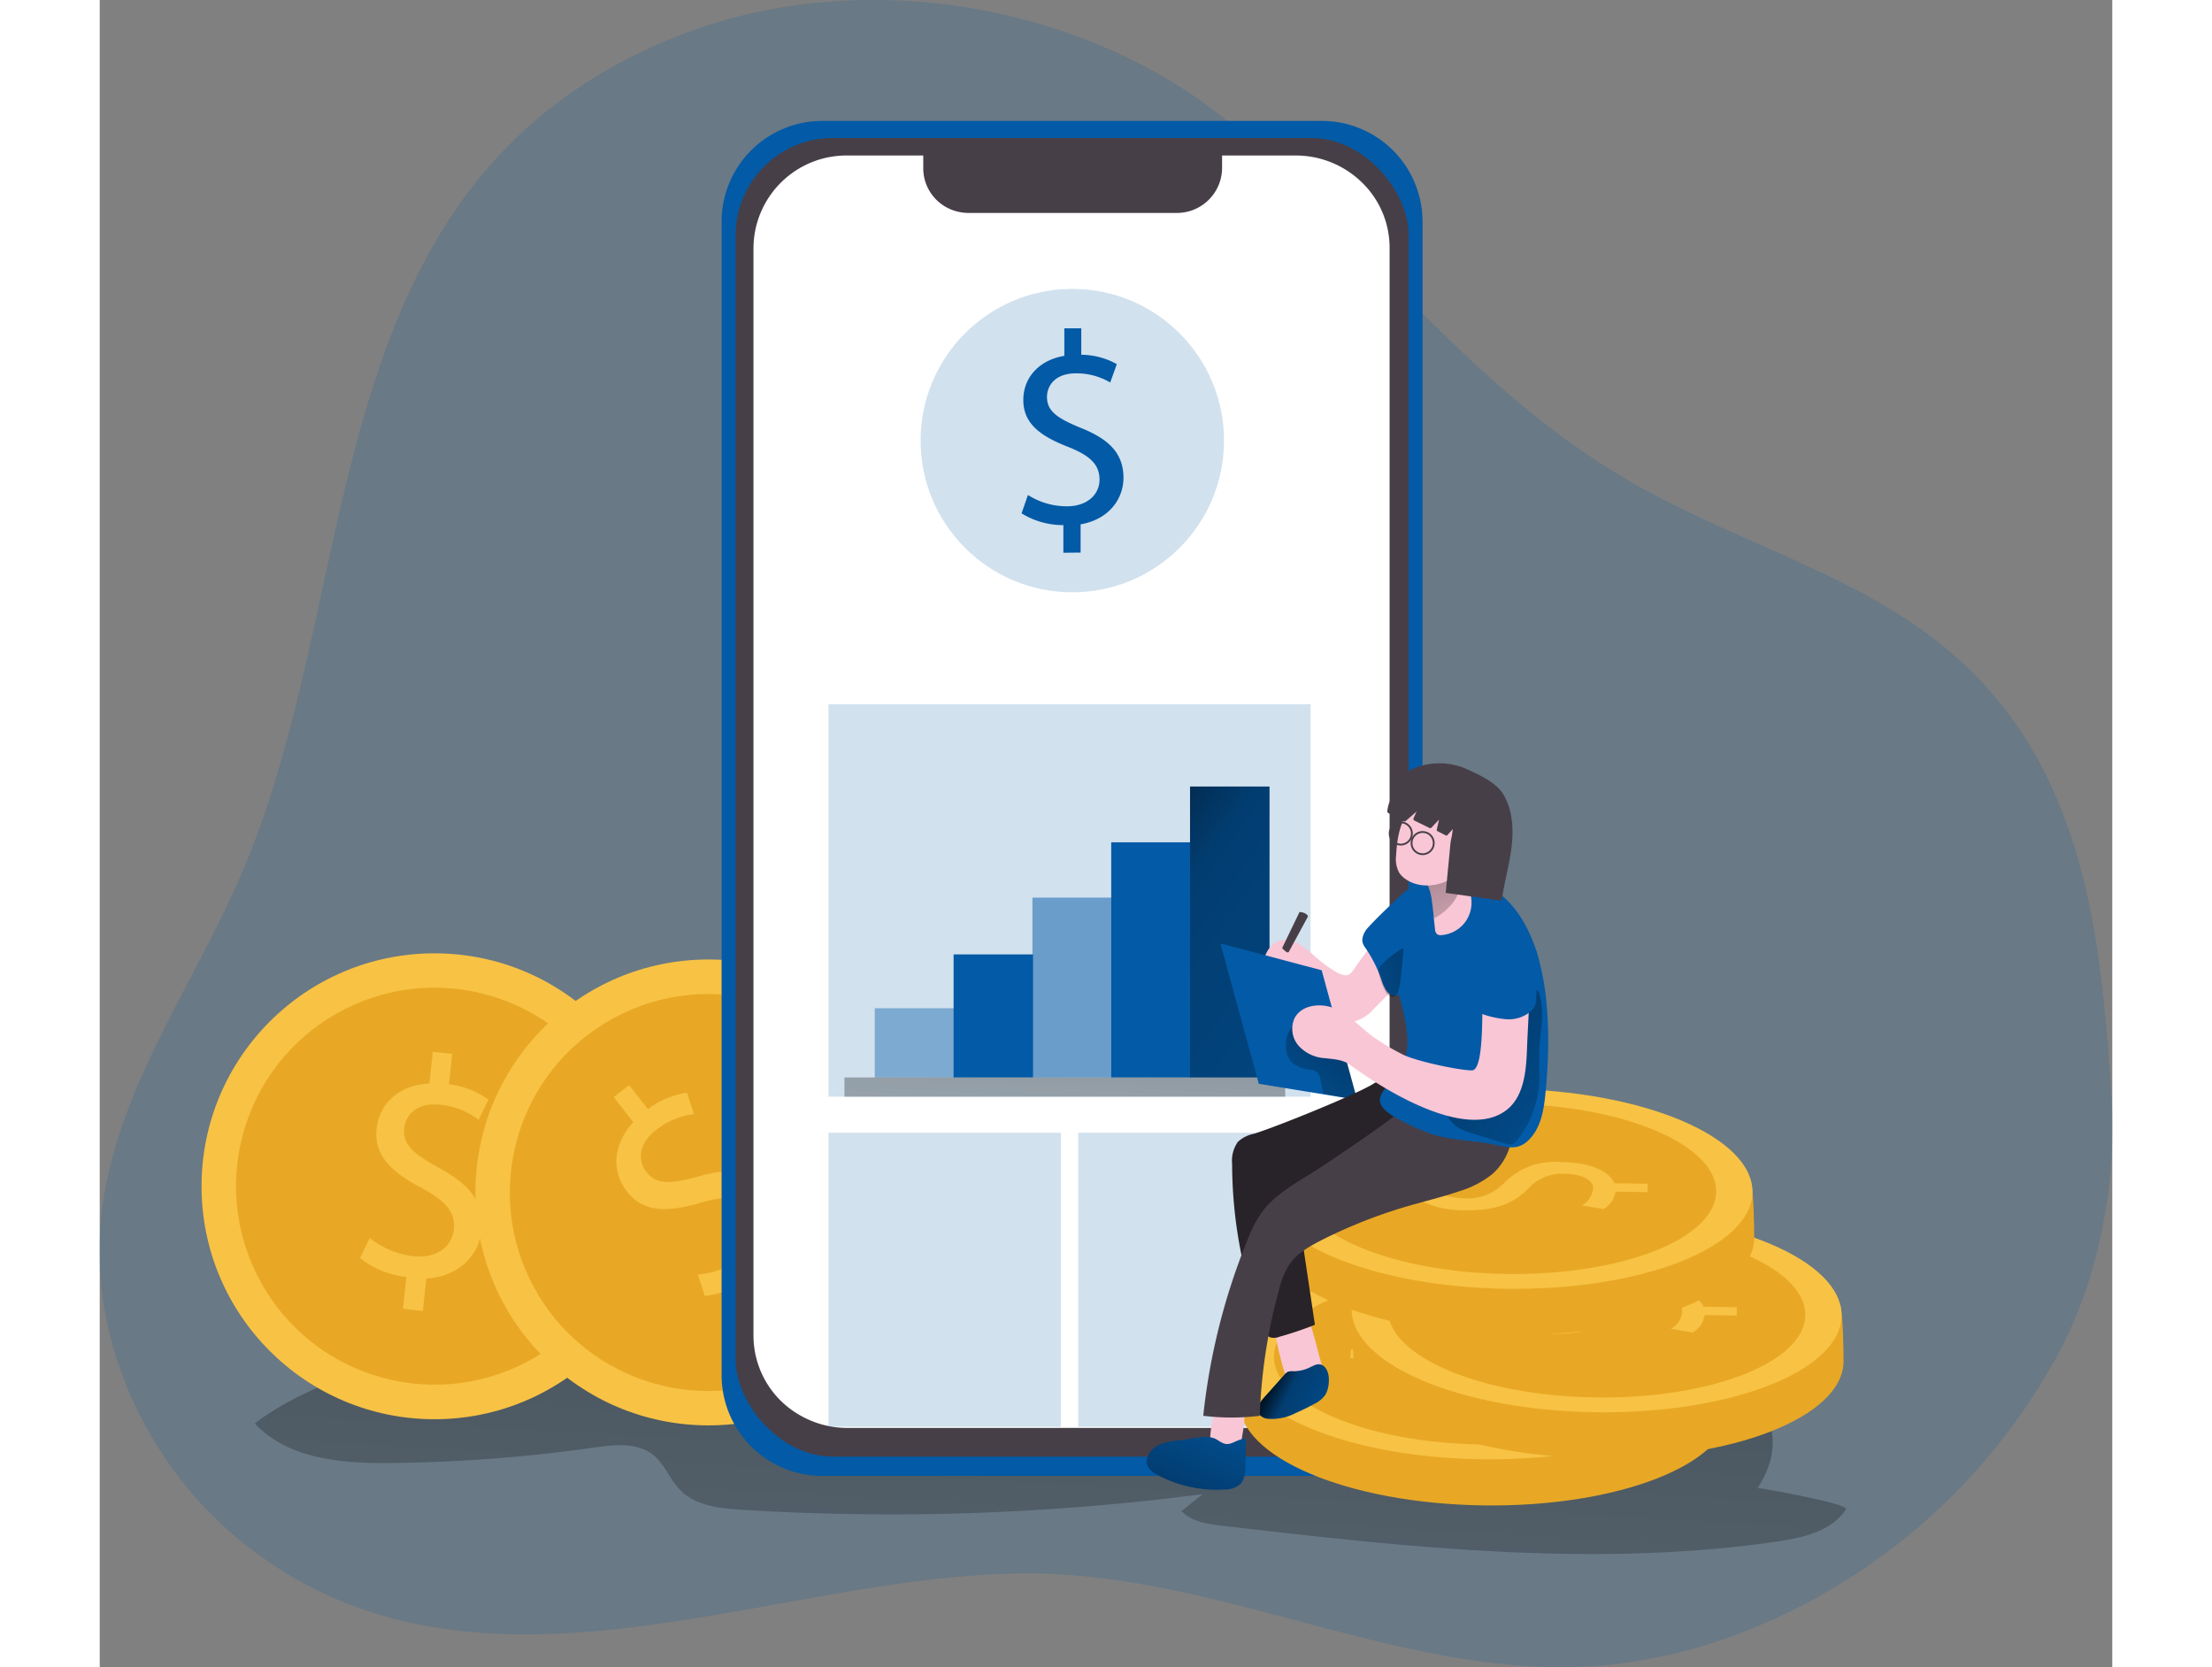 <svg id="Layer_1" data-name="Layer 1" xmlns="http://www.w3.org/2000/svg" xmlns:xlink="http://www.w3.org/1999/xlink" viewBox="0 0 356.21 295.08" width="406" height="306" class="illustration styles_illustrationTablet__1DWOa"><rect x="0" y="0" width="356.21" height="295.08" fill="#808080" stroke="none"/><defs><linearGradient id="linear-gradient" x1="191.88" y1="195.95" x2="178.38" y2="430.01" gradientUnits="userSpaceOnUse"><stop offset="0.01"></stop><stop offset="0.13" stop-opacity="0.69"></stop><stop offset="0.25" stop-opacity="0.32"></stop><stop offset="1" stop-opacity="0"></stop></linearGradient><linearGradient id="linear-gradient-2" x1="164.7" y1="139.93" x2="291.02" y2="229.46" gradientUnits="userSpaceOnUse"><stop offset="0.01"></stop><stop offset="0.08" stop-opacity="0.69"></stop><stop offset="0.21" stop-opacity="0.32"></stop><stop offset="1" stop-opacity="0"></stop></linearGradient><linearGradient id="linear-gradient-3" x1="171.94" y1="170.86" x2="167.7" y2="252.08" xlink:href="#linear-gradient-2"></linearGradient><linearGradient id="linear-gradient-4" x1="243.48" y1="214.23" x2="220.6" y2="237.88" xlink:href="#linear-gradient"></linearGradient><linearGradient id="linear-gradient-5" x1="223.72" y1="278.63" x2="243.54" y2="288.46" xlink:href="#linear-gradient"></linearGradient><linearGradient id="linear-gradient-6" x1="207.54" y1="304.7" x2="219.14" y2="278.6" xlink:href="#linear-gradient"></linearGradient><linearGradient id="linear-gradient-7" x1="251.57" y1="212" x2="292.2" y2="242.66" xlink:href="#linear-gradient"></linearGradient><linearGradient id="linear-gradient-8" x1="251.18" y1="182.07" x2="263.73" y2="209.48" xlink:href="#linear-gradient"></linearGradient><linearGradient id="linear-gradient-9" x1="255.16" y1="205.96" x2="234.01" y2="209.53" xlink:href="#linear-gradient"></linearGradient></defs><title>10</title><path d="M86.39,65.05c-27.54,32.19-26.11,81.64-42,121.39-8.49,21.31-23.5,40.58-26.12,63.37-2.56,22.23,8.1,45.8,27.1,59.93,41.36,30.76,93.18,3.22,138.17,3.81,33.78.45,66.32,19,99.87,16.33a93.08,93.08,0,0,0,29.81-7.81A107.72,107.72,0,0,0,365,273.85c6.85-13,10-30.11,9-44.76-1.52-22.33-3.42-45.78-16.28-64.93-17.1-25.45-44.8-29.73-69.57-44.26-26.75-15.69-45-40.41-67.42-60.67C194.78,35.83,153.61,28.71,121.4,41,106.09,46.87,94.87,55.14,86.39,65.05Z" transform="translate(-17.93 -35.06)" fill="#035AA6" opacity="0.18" style="isolation: isolate;"></path><path d="M327,302.19c-2.49,3.88-7.56,5-12.12,5.7-32.59,4.73-65.75,1-98.47-2.82-2.53-.3-5.28-.7-7-2.57l3.75-3a425.34,425.34,0,0,1-81.65,2.77c-3.86-.24-8.06-.69-10.78-3.43-1.88-1.88-2.78-4.64-4.87-6.3-2.84-2.25-6.9-1.78-10.49-1.27A275.92,275.92,0,0,1,69.62,294c-8.67.1-18.33-.64-24.24-7,5.62-4.32,12.32-6.95,18.92-9.54,8.48-3.32,17-6.65,25.91-8.57,10.78-2.33,21.88-2.53,32.9-2.73l119.66-2.13c12.33-.22,24.77-.43,36.88,1.9,13.8,2.65,43.38,14.62,31.72,32.49C312.63,298.52,327.6,301.24,327,302.19Z" transform="translate(-17.93 -35.06)" fill="url(#linear-gradient)"></path><circle cx="59.25" cy="209.96" r="41.23" fill="#f8c244"></circle><circle cx="77.19" cy="245.03" r="35.13" transform="translate(-197.47 219.38) rotate(-74.62)" fill="#e8a825"></circle><path d="M71.61,266.69l.6-5.61A16.19,16.19,0,0,1,64,257.73l1.72-3.57a14.84,14.84,0,0,0,7.68,3.23c4,.43,6.86-1.54,7.2-4.7s-1.62-5.17-5.54-7.29c-5.42-2.84-8.64-5.77-8.12-10.58.5-4.6,4.14-7.74,9.34-8l.6-5.6,3.44.37-.58,5.37a15.05,15.05,0,0,1,7,2.73L85,233.24a13.41,13.41,0,0,0-6.78-2.65c-4.27-.46-6.15,1.92-6.39,4.13-.31,2.88,1.58,4.54,6.18,7.06,5.46,2.95,8,6.14,7.5,11.07-.47,4.38-4,8.16-9.77,8.49l-.62,5.76Z" transform="translate(-17.93 -35.06)" fill="#f8c244"></path><circle cx="107.73" cy="211.05" r="41.23" fill="#f8c244"></circle><circle cx="125.66" cy="246.12" r="35.13" transform="translate(-120.75 55.61) rotate(-28.72)" fill="#e8a825"></circle><path d="M136.73,265.55l-3.47-4.44a16.2,16.2,0,0,1-8.23,3.31l-1.25-3.77a14.79,14.79,0,0,0,7.77-3c3.15-2.45,3.85-5.88,1.89-8.39s-4.76-2.58-9-1.38c-5.86,1.74-10.21,1.88-13.19-1.94-2.85-3.65-2.41-8.44,1.12-12.26l-3.46-4.44,2.73-2.13,3.32,4.26a15,15,0,0,1,6.92-2.91l1.22,3.79a13.35,13.35,0,0,0-6.71,2.82c-3.39,2.64-3.08,5.65-1.72,7.41,1.79,2.28,4.31,2.16,9.36.77,6-1.69,10-1.19,13.09,2.73,2.71,3.47,2.83,8.62-1.11,12.89l3.56,4.58Z" transform="translate(-17.93 -35.06)" fill="#f8c244"></path><path d="M252.06,74.3V278.45a17.83,17.83,0,0,1-17.83,17.83H145.87A17.83,17.83,0,0,1,128,278.45V74.3a17.83,17.83,0,0,1,17.83-17.84h88.36A17.83,17.83,0,0,1,252.06,74.3Z" transform="translate(-17.93 -35.06)" fill="#035AA6"></path><rect x="112.55" y="24.42" width="119.13" height="233.39" rx="17.24" fill="#473f47"></rect><path d="M246.23,78.88V271.49a16.47,16.47,0,0,1-16.63,16.3H150.29a16.71,16.71,0,0,1-8.27-2.16,16.22,16.22,0,0,1-8.38-14.14V78.88a16.48,16.48,0,0,1,16.65-16.3h13.4V65a7.89,7.89,0,0,0,5,7.17,8.32,8.32,0,0,0,3.05.58h36.84a8,8,0,0,0,8-7.88V62.58h13a16.77,16.77,0,0,1,11.49,4.52A16.1,16.1,0,0,1,246.23,78.88Z" transform="translate(-17.93 -35.06)" fill="#fff"></path><circle cx="172.14" cy="77.98" r="26.85" fill="#035AA6" opacity="0.18" style="isolation: isolate;"></circle><rect x="128.99" y="124.63" width="85.32" height="69.47" fill="#035AA6" opacity="0.18" style="isolation: isolate;"></rect><g opacity="0.41"><rect x="137.18" y="178.45" width="14.06" height="12.25" fill="#035AA6"></rect></g><rect x="151.13" y="168.92" width="14.06" height="21.78" fill="#035AA6"></rect><g opacity="0.5"><rect x="165.08" y="158.87" width="14.06" height="31.83" fill="#035AA6"></rect></g><rect x="179.03" y="149.08" width="14.06" height="41.62" fill="#035AA6"></rect><rect x="192.98" y="139.21" width="14.06" height="51.49" fill="#035AA6"></rect><rect x="192.98" y="139.21" width="14.06" height="51.49" fill="url(#linear-gradient-2)"></rect><rect x="131.81" y="190.7" width="78.01" height="3.41" fill="url(#linear-gradient-3)"></rect><rect x="128.99" y="200.5" width="41.12" height="52.02" fill="#035AA6" opacity="0.18" style="isolation: isolate;"></rect><rect x="173.19" y="200.5" width="41.12" height="52.02" fill="#035AA6" opacity="0.18" style="isolation: isolate;"></rect><path d="M188.49,132.89l0-4.89a14,14,0,0,1-7.4-2.08l1.13-3.25a12.81,12.81,0,0,0,6.93,2c3.46,0,5.75-2,5.74-4.76s-1.9-4.29-5.49-5.73c-4.94-1.91-8-4.12-8-8.32,0-4,2.81-7.07,7.26-7.82l0-4.87,3,0,0,4.68a13,13,0,0,1,6.29,1.66l-1.17,3.25a11.63,11.63,0,0,0-6.09-1.62c-3.72,0-5.11,2.26-5.1,4.18,0,2.51,1.81,3.76,6,5.48,5,2,7.51,4.5,7.54,8.8,0,3.81-2.63,7.41-7.59,8.26l0,5Z" transform="translate(-17.93 -35.06)" fill="#035AA6"></path><path d="M240.21,206.17c-.33.48-.73,1.19-1.25,1.41-.76.32-1.82-.26-2.45-.64a21.66,21.66,0,0,1-3-2.18c-.87-.74-1.68-1.55-2.62-2.2a5.58,5.58,0,0,0-3.17-1.13c-2.42,0-3.7,2.4-3.93,4.53s.94,4.49,3,4.9c1.11.22,2.26-.16,3.39-.06,3.81.32,6.18,5.73,9.94,5a6.91,6.91,0,0,0,3.35-2.22l3.87-3.87c2.27-2.27,4.67-4.79,5.06-8,.29-2.43-1.43-7.83-4.41-6.25-1.42.75-2.87,3.91-3.83,5.22-1.27,1.77-2.53,3.55-3.83,5.29C240.28,206.06,240.24,206.11,240.21,206.17Z" transform="translate(-17.93 -35.06)" fill="#f9c6d6"></path><polygon points="198.35 166.97 216.28 171.73 222.55 194.66 205.15 191.82 198.35 166.97" fill="#035AA6"></polygon><path d="M234.54,228.68l-.56-2.43a1.79,1.79,0,0,0-1.74-1.87,5.63,5.63,0,0,1-3.43-1.38,4.3,4.3,0,0,1-.92-2.79c0-1.51.45-3.2,1.78-3.92l8.84,6.19,2,7.25Z" transform="translate(-17.93 -35.06)" fill="url(#linear-gradient-4)"></path><path d="M241.55,200.65a2.94,2.94,0,0,0-.15.94,2.49,2.49,0,0,0,.54,1.22,24.32,24.32,0,0,1,2.87,5.69,7.41,7.41,0,0,0,.8,1.82,2.1,2.1,0,0,0,1.65,1,2,2,0,0,0,1.76-1.46,6.09,6.09,0,0,0,.17-2.41c-.17-2.35-.63-5-.18-7.35.49-2.62,1.37-5.21,1.94-7.82-.82-.36-1.7.29-2.35.9-2.1,1.95-4.2,3.9-6.14,6A4,4,0,0,0,241.55,200.65Z" transform="translate(-17.93 -35.06)" fill="#035AA6"></path><path d="M262.75,301.5c-23.95-.35-43.25-8.53-43.11-18.31,0-1.09-.81-7.23-.34-8.21,3.78-8.2,22.66-9.16,44-8.87,20.94.31,38.53,0,42.45,8.1.58,1.15.67,9,.65,10.21C306.24,294.2,286.7,301.84,262.75,301.5Z" transform="translate(-17.93 -35.06)" fill="#e8a825"></path><ellipse cx="262.7" cy="275.65" rx="17.69" ry="43.36" transform="translate(-34.61 499.32) rotate(-89.18)" fill="#f8c244"></ellipse><ellipse cx="262.7" cy="275.65" rx="15.07" ry="36.94" transform="translate(-34.61 499.32) rotate(-89.18)" fill="#e8a825"></ellipse><path d="M239.4,273.88l5.91.09a4.82,4.82,0,0,1,2.64-3.61l3.92.61a4.52,4.52,0,0,0-2.57,3.42c0,1.7,2.37,2.89,5.7,2.92a8.87,8.87,0,0,0,7-2.6,12.49,12.49,0,0,1,10.19-3.79c4.86,0,8.55,1.53,9.4,3.74l5.91.09v1.48l-5.69-.09a4.26,4.26,0,0,1-2.1,3.09l-3.85-.65a4,4,0,0,0,2-3c0-1.81-2.65-2.57-5-2.6a8.28,8.28,0,0,0-6.73,2.87c-2.49,2.42-5.56,3.62-10.84,3.62-4.65,0-9-1.45-9.92-3.93l-6.09-.09Z" transform="translate(-17.93 -35.06)" fill="#f8c244"></path><path d="M282.92,293.17c-23.95-.34-43.25-8.53-43.11-18.31,0-1.08-.81-7.23-.34-8.2,3.78-8.21,22.67-9.17,44-8.88,20.95.31,38.53,0,42.46,8.1.57,1.16.66,9,.65,10.21C326.41,285.87,306.87,293.51,282.92,293.17Z" transform="translate(-17.93 -35.06)" fill="#e8a825"></path><ellipse cx="282.87" cy="267.32" rx="17.69" ry="43.36" transform="translate(-6.4 511.28) rotate(-89.18)" fill="#f8c244"></ellipse><ellipse cx="282.87" cy="267.32" rx="15.07" ry="36.94" transform="translate(-6.4 511.28) rotate(-89.18)" fill="#e8a825"></ellipse><path d="M259.57,265.55l5.91.09a4.82,4.82,0,0,1,2.64-3.61l3.92.61a4.51,4.51,0,0,0-2.56,3.42c0,1.7,2.36,2.89,5.69,2.93a8.91,8.91,0,0,0,7-2.6,12.47,12.47,0,0,1,10.19-3.8c4.87,0,8.55,1.54,9.4,3.74l5.91.09v1.48l-5.69-.09a4.23,4.23,0,0,1-2.1,3.09l-3.85-.65a4,4,0,0,0,2-3c0-1.8-2.66-2.56-5-2.6a8.25,8.25,0,0,0-6.72,2.87c-2.5,2.43-5.57,3.62-10.85,3.62-4.64,0-9-1.45-9.92-3.92l-6.09-.09Z" transform="translate(-17.93 -35.06)" fill="#f8c244"></path><path d="M267.15,271.32C243.2,271,223.9,262.79,224,253c0-1.08-.81-7.23-.34-8.2,3.78-8.21,22.66-9.17,44-8.88,20.94.31,38.53,0,42.45,8.1.58,1.16.67,9,.65,10.21C310.64,264,291.1,271.67,267.15,271.32Z" transform="translate(-17.93 -35.06)" fill="#e8a825"></path><ellipse cx="267.1" cy="245.48" rx="17.69" ry="43.36" transform="translate(-0.11 473.97) rotate(-89.18)" fill="#f8c244"></ellipse><ellipse cx="267.1" cy="245.48" rx="15.07" ry="36.94" transform="translate(-0.11 473.97) rotate(-89.18)" fill="#e8a825"></ellipse><path d="M243.8,243.71l5.91.09a4.82,4.82,0,0,1,2.64-3.62l3.92.62a4.52,4.52,0,0,0-2.57,3.41c0,1.7,2.37,2.89,5.7,2.93a8.91,8.91,0,0,0,7-2.6,12.5,12.5,0,0,1,10.19-3.8c4.86,0,8.55,1.54,9.4,3.74l5.91.09v1.49l-5.69-.09a4.26,4.26,0,0,1-2.1,3.09l-3.85-.65a4,4,0,0,0,2-3c0-1.81-2.65-2.57-5-2.61a8.26,8.26,0,0,0-6.73,2.88c-2.49,2.42-5.56,3.61-10.84,3.61-4.65,0-9-1.44-9.92-3.92l-6.09-.09Z" transform="translate(-17.93 -35.06)" fill="#f8c244"></path><path d="M234.15,276.35c.38,1.22.72,2.67,0,3.71a3.07,3.07,0,0,1-1.35,1,3.64,3.64,0,0,1-3.84-.41,5.13,5.13,0,0,1-1.17-2.21,54,54,0,0,1-2.07-9.23,1.71,1.71,0,0,1,0-.87,1.51,1.51,0,0,1,.73-.68c1.65-.89,4.21-1.6,5.13.37C232.78,270.54,233.33,273.66,234.15,276.35Z" transform="translate(-17.93 -35.06)" fill="#f9c6d6"></path><path d="M229.2,277.77a2.15,2.15,0,0,0-1,.11,2,2,0,0,0-.58.5L224,282.44c-.68.78-1.41,1.86-.93,2.78a2.07,2.07,0,0,0,1.53.93,9,9,0,0,0,5-1c1.1-.48,2.17-1,3.23-1.58a5.12,5.12,0,0,0,2-1.61c.81-1.25,1.06-4.26-.39-5.2-.73-.47-1.37-.13-2.06.19A6.8,6.8,0,0,1,229.2,277.77Z" transform="translate(-17.93 -35.06)" fill="#035AA6"></path><path d="M214.45,290.14a1.42,1.42,0,0,0,.07.68,1.32,1.32,0,0,0,.52.53,4.31,4.31,0,0,0,2.29.78,2.65,2.65,0,0,0,2.15-1,4.65,4.65,0,0,0,.67-2,24,24,0,0,0,.44-4.69.89.89,0,0,0-.19-.62.86.86,0,0,0-.41-.16c-1.29-.27-3.83-1-4.48.64A18.66,18.66,0,0,0,214.45,290.14Z" transform="translate(-17.93 -35.06)" fill="#f9c6d6"></path><path d="M209,290a11.64,11.64,0,0,0-3.22.63,4.06,4.06,0,0,0-2.36,2.18,2.32,2.32,0,0,0-.07,1.58,3.42,3.42,0,0,0,1.75,1.68,22.07,22.07,0,0,0,11.94,2.61,4.06,4.06,0,0,0,2.89-1.07,4.64,4.64,0,0,0,.77-2.94l.14-4.92c-.92-.14-1.78.46-2.66.77-1.52.52-2.12-.74-3.38-1C213.2,289.08,210.71,289.82,209,290Z" transform="translate(-17.93 -35.06)" fill="#035AA6"></path><path d="M229.2,277.77a2.15,2.15,0,0,0-1,.11,2,2,0,0,0-.58.5L224,282.44c-.68.78-1.41,1.86-.93,2.78a2.07,2.07,0,0,0,1.53.93,9,9,0,0,0,5-1c1.1-.48,2.17-1,3.23-1.58a5.12,5.12,0,0,0,2-1.61c.81-1.25,1.06-4.26-.39-5.2-.73-.47-1.37-.13-2.06.19A6.8,6.8,0,0,1,229.2,277.77Z" transform="translate(-17.93 -35.06)" fill="url(#linear-gradient-5)"></path><path d="M209,290a11.64,11.64,0,0,0-3.22.63,4.06,4.06,0,0,0-2.36,2.18,2.32,2.32,0,0,0-.07,1.58,3.42,3.42,0,0,0,1.75,1.68,22.07,22.07,0,0,0,11.94,2.61,4.06,4.06,0,0,0,2.89-1.07,4.64,4.64,0,0,0,.77-2.94l.14-4.92c-.92-.14-1.78.46-2.66.77-1.52.52-2.12-.74-3.38-1C213.2,289.08,210.71,289.82,209,290Z" transform="translate(-17.93 -35.06)" fill="url(#linear-gradient-6)"></path><path d="M222.16,235.74a5.74,5.74,0,0,0-2.8,1.44,5.81,5.81,0,0,0-1,3.92,81,81,0,0,0,5.44,29,2.66,2.66,0,0,0,1.22,1.64,2.56,2.56,0,0,0,1.66-.07,64.46,64.46,0,0,0,6.33-2.13l-2.81-18.86a2.69,2.69,0,0,1,.09-1.59,2.53,2.53,0,0,1,.85-.87,73.17,73.17,0,0,1,10.1-6.3c4.4-2.28,7.21-4.93,8-10a5.7,5.7,0,0,0-.79-4.12,3.62,3.62,0,0,0-3.73-1.55,5.9,5.9,0,0,0-1.48.7C239.84,229,225.69,234.69,222.16,235.74Z" transform="translate(-17.93 -35.06)" fill="#282328"></path><path d="M224.17,248.9a20.47,20.47,0,0,0-3.11,5.65,114.18,114.18,0,0,0-7.81,31.09,40.48,40.48,0,0,0,10,0,96.32,96.32,0,0,1,3.42-22.33,14.75,14.75,0,0,1,1.8-4.42c1.48-2.16,3.9-3.42,6.22-4.59A89.41,89.41,0,0,1,251.36,248c2.43-.68,4.88-1.3,7.27-2.12a17.52,17.52,0,0,0,5.66-2.92c3-2.51,5.3-8,1.29-10.66-1.79-1.2-4.05-1.43-6.2-1.64l-6.67-.63a5,5,0,0,0-2,.08,5.17,5.17,0,0,0-1.53.91c-5,3.83-10,7.24-15.26,10.71C230.69,243.87,226.75,245.86,224.17,248.9Z" transform="translate(-17.93 -35.06)" fill="#473f47"></path><path d="M252.55,235.37a41.19,41.19,0,0,1-5.07-2.4c-6.19-3.47-1.12-5.17,1-9.35,1.47-3,.87-6.51.11-9.73-1.35-5.65-3.15-11.49-1.85-17.15a6.64,6.64,0,0,1,1.05-2.56,7.75,7.75,0,0,1,1.3-1.26,14.17,14.17,0,0,1,4.43-2.63c3.13-1,6.6-.28,9.53,1.22,12,6.09,11.9,25.55,10.77,37-.26,2.64-.66,5.41-2.27,7.52-2.36,3.1-4.56,2-7.56,1.46C260,236.81,256.4,236.87,252.55,235.37Z" transform="translate(-17.93 -35.06)" fill="#035AA6"></path><path d="M273.21,214.83c0,2-.39,3.89-.48,5.85-.11,2.17.12,4.36-.06,6.52a17.61,17.61,0,0,1-3.93,9.69,2,2,0,0,1-.78.65,2,2,0,0,1-1.32-.11l-5.77-1.77a11.38,11.38,0,0,1-2.19-.84,5.69,5.69,0,0,1-2.58-3.12,2.13,2.13,0,0,1-.13-1.06c.16-.78,1-1.23,1.62-1.66,2.49-1.62,4.05-4.31,5.52-6.89a55.63,55.63,0,0,0,3.69-7.26,14.94,14.94,0,0,1,1.59-3.41c.68-.95,2.39-2.33,3.58-1.54S273.22,213.6,273.21,214.83Z" transform="translate(-17.93 -35.06)" fill="url(#linear-gradient-7)"></path><path d="M259.51,198.39a5.82,5.82,0,0,1-4.15,2.18,1.08,1.08,0,0,1-.73-.17,1.26,1.26,0,0,1-.36-.87c-.07-.65-.17-1.49-.24-2.32s-.2-1.85-.29-2.56a10.21,10.21,0,0,0-2.07-5.19,5.62,5.62,0,0,0-.81-.89c-2-1.8,6.13-1.09,7.2-3.54,1.24,1.59,1.13,3.84,1.67,5.81a28.12,28.12,0,0,1,.91,2.92A5.87,5.87,0,0,1,259.51,198.39Z" transform="translate(-17.93 -35.06)" fill="#f9c6d6"></path><path d="M254.14,197.59l-.11-.38c-.11-.93-.2-1.85-.29-2.56a10.21,10.21,0,0,0-2.07-5.19l0-.2s6.44-4.23,7.13.72S254.14,197.59,254.14,197.59Z" transform="translate(-17.93 -35.06)" fill="url(#linear-gradient-8)"></path><path d="M247.38,186.52a5,5,0,0,0,.55,3,3.89,3.89,0,0,0,.95,1c2.56,1.93,6.41,1.54,9-.46a11.49,11.49,0,0,0,4-8.56,6.6,6.6,0,0,0-1.34-4.75,5.25,5.25,0,0,0-4.84-1.35,12.41,12.41,0,0,0-6.14,3.49C247.91,180.7,247.5,184.19,247.38,186.52Z" transform="translate(-17.93 -35.06)" fill="#f9c6d6"></path><path d="M270.57,203.42c.05.36.09.72.13,1.08.58,5.35.06,10.61-.14,15.94-.13,3.67-.4,8.49-3.53,11-8.37,6.71-27-7.32-27.82-7.93-1.25-.93-3-1-4.5-1.17a6.8,6.8,0,0,1-4.58-2.19,4.55,4.55,0,0,1-.73-4.86c1.23-2.42,4.69-2.79,7.18-1.71s4.36,3.18,6.52,4.82a40.57,40.57,0,0,0,5.37,3.25c2.18,1.16,9.86,2.83,12.33,2.86,2.63,0,1.6-15.44,1.86-20.37a8.06,8.06,0,0,1,.91-3.66,3.7,3.7,0,0,1,3-1.95,3.78,3.78,0,0,1,3.12,2.13A8.27,8.27,0,0,1,270.57,203.42Z" transform="translate(-17.93 -35.06)" fill="#f9c6d6"></path><path d="M257.07,183.83c0,.16-.05.32-.07.48l-.27,2.89-.57,5.89,9.91,1.39c.43-3.15,1.34-6.23,1.73-9.39s.23-6.53-1.35-9.29c-1.28-2.25-4.34-3.6-6.62-4.64a10.11,10.11,0,0,0-1.78-.61,11.71,11.71,0,0,0-7.12.35,4.8,4.8,0,0,0-1.5.83,9.28,9.28,0,0,0-.78,1.15,19.17,19.17,0,0,0-2.24,3.71,5.36,5.36,0,0,0-.57,2,.36.36,0,0,0,0,.23.47.47,0,0,0,.19.15l2.66,1.43a.42.42,0,0,0,.19.06.4.4,0,0,0,.26-.14L251,178.7l-.51,1.13a.4.4,0,0,0,0,.35.43.43,0,0,0,.17.13l2.66,1.31a.32.32,0,0,0,.16,0c.09,0,.15-.07.21-.13l1.29-1.36-.38,1.68a.42.42,0,0,0,0,.25.35.35,0,0,0,.19.15l1.42.73c.05,0,.1.05.14,0a.21.21,0,0,0,.11-.07l.95-1.07A14.05,14.05,0,0,1,257.07,183.83Z" transform="translate(-17.93 -35.06)" fill="#473f47"></path><path d="M272.11,203.14c1.19,3,.11,5.84.05,8.79a3.65,3.65,0,0,1-.1.88,2.58,2.58,0,0,1-.65,1.07,5.94,5.94,0,0,1-4.43,1.58,16.67,16.67,0,0,1-4.71-1.06,2,2,0,0,1-1.23-.79,1.87,1.87,0,0,1-.16-.91c-.08-4.51-1.24-11.79,3.15-14.79C267.51,195.52,271,200.2,272.11,203.14Z" transform="translate(-17.93 -35.06)" fill="#035AA6"></path><path d="M248.67,202.86a15.93,15.93,0,0,0-3.88,2.95,1.72,1.72,0,0,0-.49.76,1.79,1.79,0,0,0,0,.69,11.84,11.84,0,0,0,1.15,3.21,2.47,2.47,0,0,0,.44.63c1.69,1.54,2.08-1.26,2.2-2.17Q248.52,205.9,248.67,202.86Z" transform="translate(-17.93 -35.06)" fill="url(#linear-gradient-9)"></path><circle cx="230.28" cy="147.52" r="1.97" fill="none" stroke="#473f47" stroke-miterlimit="10" stroke-width="0.32"></circle><circle cx="234.15" cy="149.22" r="1.97" fill="none" stroke="#473f47" stroke-miterlimit="10" stroke-width="0.32"></circle><path d="M227.21,202.86l3.08-6.39s1.26.06,1.5.78l-3.4,6.28S228.19,204,227.21,202.86Z" transform="translate(-17.93 -35.06)" fill="#473f47"></path></svg>